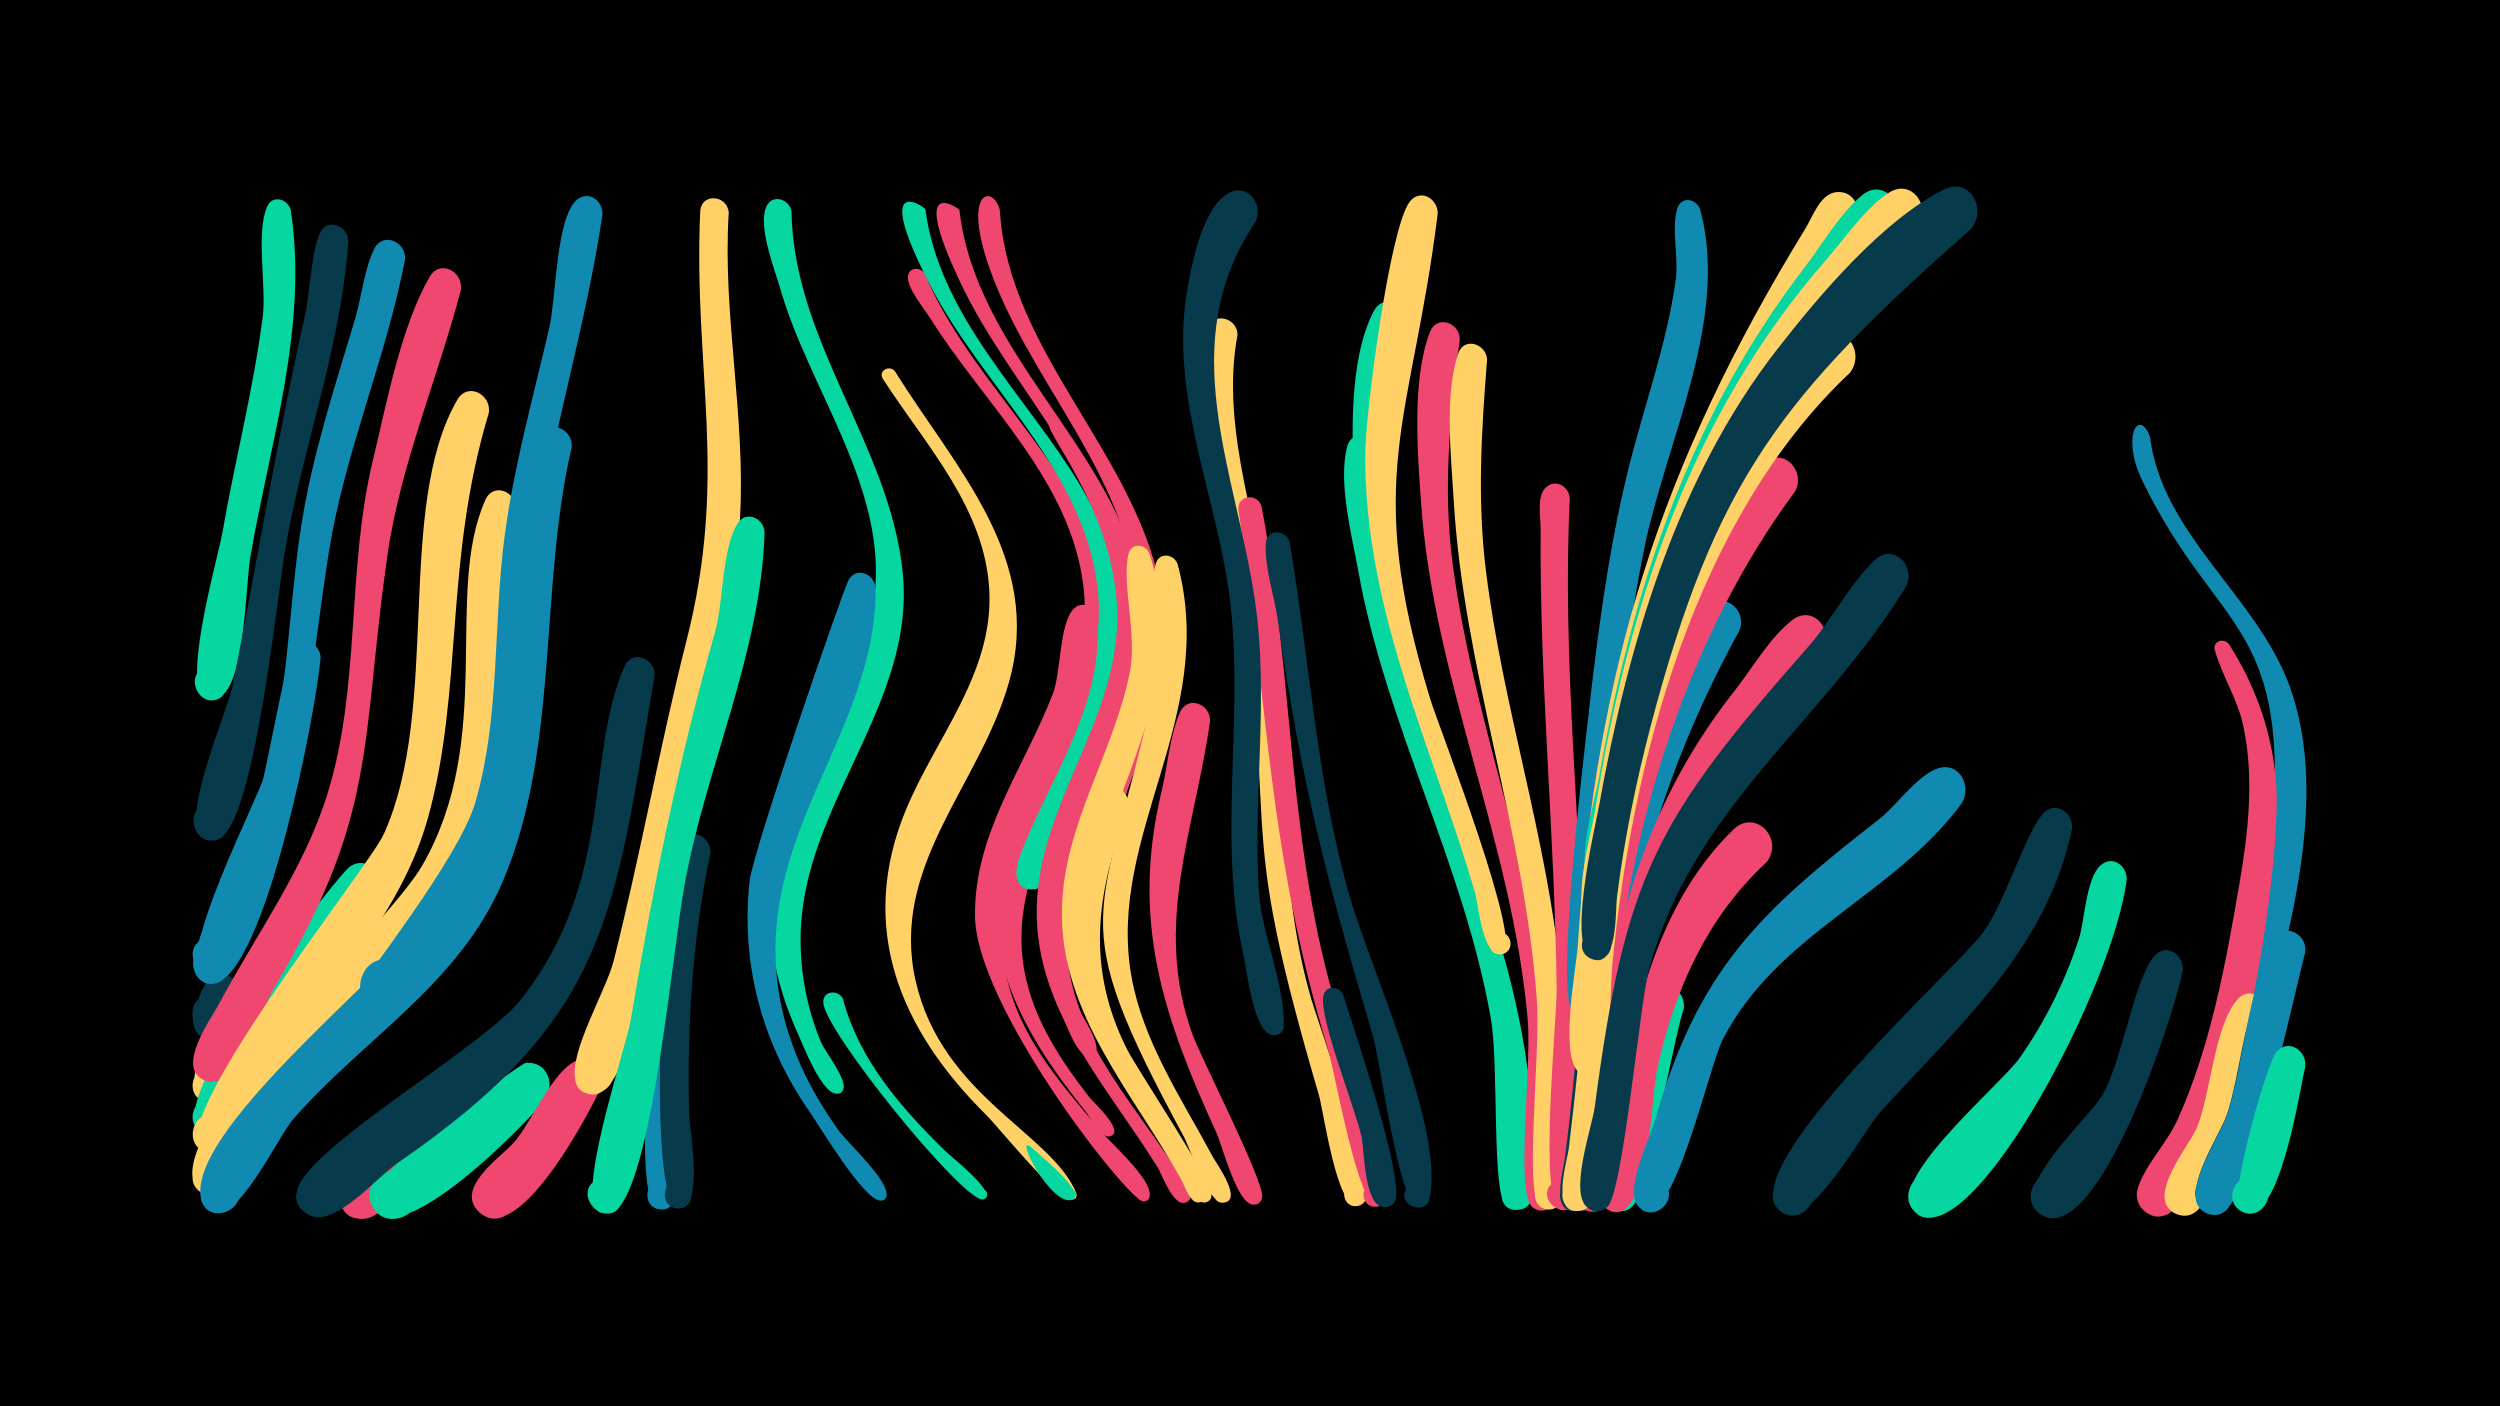 <svg width="1200" height="675" viewBox="-500 -500 1200 675" xmlns="http://www.w3.org/2000/svg"><path d="M-500-500h1200v675h-1200z" fill="#000"/><path d=""  fill="#ef476f" /><path d=""  fill="#118ab2" /><path d=""  fill="#118ab2" /><path d=""  fill="#06d6a0" /><path d=""  fill="#ffd166" /><path d=""  fill="#ffd166" /><path d=""  fill="#06d6a0" /><path d=""  fill="#ffd166" /><path d="M-385-19c-2.9 5.8-20.1 29-22.5 8-2.7-23.5 34.3 1.3 11.5 7.8-17.3 4.9-9.5-19.5-4.5-25.7 7.2-8.7 18.7 0.4 15.5 9.9z"  fill="#073b4c" /><path d="M-371.6-9c-5.2 8.3-17.5 44.8-31.2 37.6-11-5.8-0.8-22.6 9.5-15.7 8.8 6 1.3 20-8.6 16.1-15.4-6.1 8.8-46.4 16.8-51.3 9.2-5.6 17.3 4.8 13.5 13.3z"  fill="#ffd166" /><path d="M-360.4-398.9c8.4 55.6-9.9 111.1-19.3 165.4-2.6 14.8-2.3 58-13.9 67.7-9.7 8.1-19.4-10.6-7.2-13.8 12.2-3.3 13.2 17.8 0.7 15.6-14.4-2.5 4.8-68.4 6.8-80.1 6-34.6 14.9-68.8 19.4-103.7 1.9-14.9-3.4-39.6 2-52.8 2.5-6.2 10.3-4 11.5 1.7z"  fill="#06d6a0" /><path d="M-346.1-184.3c-2.5 27.5-25 142.6-48.2 155.3-12.6 6.9-19.3-16-4.9-17 14.4-1 10.8 22.6-2.7 17.5-16.7-6.4 16.2-58.5 20.5-68.9 7.6-18.5 17.9-85.4 22-91.6 4.4-6.7 13.1-2.2 13.3 4.7z"  fill="#118ab2" /><path d="M-332.8-384.3c-3.4 50.8-22.1 99.2-30.5 149.3-3.8 22.8-14.4 126.8-30.7 137-11.8 7.4-19.5-14.3-5.8-16 13.8-1.8 11.7 21.2-1.5 17-14.7-4.7 10.5-61.6 12.8-73.2 11.8-59.4 21.4-118.4 34.7-177.6 2.8-12.6 2.7-27.6 7-39.6 3-8.3 13.8-4.7 14 3.1z"  fill="#073b4c" /><path d="M-318.3-71.2c-13.3 25.7-32.3 47.8-48.7 71.5-5.9 8.6-22.2 50.6-35.8 43.4-11-5.8-0.9-22.6 9.4-15.6 10.3 7-1.6 22.5-11 14.5-16.4-13.9 58.3-112.2 70.8-125.2 8.1-8.5 19.3 1.8 15.3 11.4z"  fill="#06d6a0" /><path d="M-305.6-375.3c-9.2 47.5-28.8 92.1-36.5 140-9.8 61.8-12.2 118.5-38.4 176.6-3.2 7.1-6.1 18-11.4 23.7-9.7 10.6-23.4-9-10.1-14.5 15.6-6.5 16 22.8 0.2 16.8-15.2-5.8 26.1-84.2 29.9-98.1 10.4-38 10.4-77.5 16.4-116.2 5.3-34.3 16.1-67 26-100.1 3.1-10.5 4.3-23.6 9.1-33.4 4.3-8.6 15.6-3.3 14.8 5.2z"  fill="#118ab2" /><path d="M-293 64c-8.4 5.7-36.9 34.5-43.9 13.1-4.2-12.8 14.2-21.2 21-9.5 6.9 11.6-9.3 23.8-18.5 13.8-12.7-13.6 21.4-38 32.8-39.5 13.3-1.7 17.2 14.2 8.6 22.1z"  fill="#ef476f" /><path d="M-278.8-360.7c-11.4 43.3-29.3 84.4-35.5 129-12.6 90-4.4 122.3-54 205.7-6.3 10.6-15.1 38.4-25.9 44-12.8 6.8-19.2-16.4-4.8-17.1 14.5-0.8 10.6 23-2.8 17.6-14.2-5.7 3-29.3 6.8-36.4 17.7-33.3 40.6-64.2 52-100.5 16.3-51.8 9.2-107.9 22-160.7 6.5-27 13.4-63.9 27.2-88 5-8.7 16.4-2.5 15 6.4z"  fill="#ef476f" /><path d="M-265.4-301.7c-21.5 71.3-12.1 132.5-29.1 194-12.5 45-44 77.3-70.7 114-6.7 9.2-22.7 48.7-34.9 46.8-12.2-1.9-8.1-21 3.8-17.8 11.9 3.3 5.8 21.8-5.7 17.3-23.3-9.2 78.3-135 86.2-152.2 27.6-60.9 5.3-156.5 35.3-208.5 5.1-8.8 16.6-2.4 15.1 6.4z"  fill="#ffd166" /><path d="M-252.4-255.6c-11.4 55.9-2 116.4-23.7 170-19.1 47.2-60.8 76.1-90.9 115.5-6.4 8.4-22.5 49.5-35.6 42.9-12.8-6.5 2.3-24.9 11.2-13.7 8.9 11.2-12.5 21.6-15.9 7.7-7.5-31.4 92.4-120.9 110-151.4 35.3-61.3 10.2-130.6 30.3-175.5 3.8-8.6 15.1-3.9 14.6 4.5z"  fill="#ffd166" /><path d="M-238.7 28.4c-9.5 11.6-67.9 71.6-81.8 51.9-9.2-13.2 12.3-26.6 20-12.5 7.8 14.1-15.1 25.1-21.2 10.2-5.4-13 71.9-67.6 74-67.8 10.6-1 14.5 10.7 9 18.2z"  fill="#06d6a0" /><path d="M-225.6-285.3c-15.7 67.4-5.8 144-32.9 208-21 49.7-66.6 75.4-100.7 114.4-7.6 8.7-26.9 51.3-39.6 44.4-12.8-6.8 2.9-25.1 11.6-13.5 8.7 11.6-13.1 21.6-16.3 7.4-7.6-35.2 104.4-119.6 124.1-152.7 39.6-66.7 13-160.9 39-213.2 4.3-8.7 15.7-3.3 14.8 5.2z"  fill="#118ab2" /><path d="M-211.7 22.4c-6.2 13.2-37.1 71.7-56.1 61-13.2-7.5-0.3-27.7 12.1-18.8 12.3 8.9-2.7 27.6-14.1 17.4-12.5-11.3 9.8-26.3 16.3-33.4 8.3-9.2 19-35.2 30.2-39.4 8.6-3.2 14.5 5.7 11.6 13.2z"  fill="#ef476f" /><path d="M-210.8-397.1c-7.8 52.3-23.3 102.7-31.9 154.8-12 73.2 0 148-52.3 208.3-5.6 6.4-13.4 19.2-23.4 17.2-17.5-3.6-5.5-30.7 8.9-20.1 16.9 12.4-14 31.6-17.7 11-0.3-1.8 47.5-61.9 55.3-88.8 12.1-41.3 8.5-85.4 14.1-127.8 4.5-34.2 13.9-67.3 21.6-100.8 3-13 3.1-52.4 13.1-60.8 5.7-4.7 12.5 0.5 12.3 7z"  fill="#118ab2" /><path d="M-185.8-175.7c-19.5 115.3-21.6 164.2-123.6 234.1-9.5 6.5-30.3 31.5-42.5 24.7-18-10.2 10-32.7 16.1-13 5.2 16.9-24.1 19.3-21.6 1.8 2.7-20 89.7-69.4 107.6-92.3 45.1-57.8 30.3-115.5 49.5-159.6 3.7-8.6 14.9-4 14.5 4.3z"  fill="#073b4c" /><path d="M-173.1 10.3c-0.5 10.3 4.1 72-10.2 70.2-9.6-1.2-6.8-16.2 2.6-14 9.4 2.3 5 16.9-4 13.6-8.9-3.2-5.8-65.7-1.3-73.6 3.8-6.6 12.4-2.9 12.9 3.8z"  fill="#118ab2" /><path d="M-159-90.6c-8.7 41.1-11.3 83.6-10.2 125.6 0.2 7.8 7.6 45.8-5.6 45.1-9-0.5-7.6-14.7 1.3-13.2 7.6 1.2 7.1 12.8-0.6 13.2-16 0.9-7.9-157.2 0.4-175.3 3.9-8.6 15.2-3.7 14.7 4.6z"  fill="#073b4c" /><path d="M-150.2-398c-3.1 49 8.2 97.7 5.4 146.8-3.6 62.6-26.3 124.5-38.6 185.7-2.9 14.3-13.6 93.6-32.9 90.8-16.7-2.4-2-27.9 8.4-14.6 8.9 11.3-12.6 21.7-15.9 7.7-3.2-13.2 14.8-43.1 18.3-57 12.9-50.8 22-102.5 34.9-153.4 20.5-80 3.3-130 6.7-206.4 0.4-9.1 12.9-8.2 13.7 0.4z"  fill="#ffd166" /><path d="M-133-244.5c-1.7 57.6-28.1 112.7-38.4 169.1-5.7 31.1-14.6 133.8-31.1 154.5-8.6 10.8-23-6.9-10.7-13.1 14.4-7.3 16.9 20.7 1.4 16-13.4-4 12.3-78.9 14.6-92.6 10.6-63.4 22.8-124 40.4-185.9 4.1-14.4 3.3-40.1 10.8-52.2 4.1-6.6 12.7-2.5 13 4.2z"  fill="#06d6a0" /><path d="M-120.1-398.7c1 63.1 47.2 112.4 53.4 173.5 6.4 63-48 111.5-49 174.2-0.3 17.5 3 35 9.8 51.3 2 4.6 12.6 17.9 10.7 22.6-2.3 5.6-9.9-1.7-4.4-4.1 4.7-2.1 6.5 6.2 1.3 6.2-7.4 0-16.2-23.3-18.7-28.8-42.9-95.1 31.7-136.3 37.2-215 3.5-50.1-32.3-96-45.7-142.7-2.7-9.4-10.8-29.7-6.7-39.2 2.7-6.4 10.9-3.9 12.1 2z"  fill="#06d6a0" /><path d=""  fill="#ffd166" /><path d="M-95.4-20.6c7.6 29.1 27.7 52 48.6 72.6 2.8 2.8 24.2 19.6 19.9 23.1-2.8 2.4-5.7-3-2.1-4 3.6-1 3.9 5.1 0.2 4.6-11.3-1.8-74.7-80.1-76-94.2-0.6-5.9 7-6.8 9.4-2.1z"  fill="#06d6a0" /><path d="M-79.7-217.4c0.2 69.9-59.5 118.6-46.1 195.9 4.1 23.5 14.4 44.6 28.2 63.9 4.8 6.7 23.2 23.1 23.2 31 0 5.5-9 1.9-5.1-2.1 3.8-4 7.8 4.7 2.3 5-7.9 0.4-29.4-35.8-34.1-42.5-22.9-32.9-33.2-71-28.9-110.9 1.6-14.5 45.4-141.3 47.6-144.7 4.2-6.6 12.7-2.3 12.9 4.4z"  fill="#118ab2" /><path d="M-70.5-321.9c29 46.6 71.6 89.8 54.8 149.4-13.9 49.3-57.3 88.1-44.8 143.3 12.6 55.4 65 73 77 101.6 1.8 4.4-6.4 4.5-4.7 0.1 2-5.2 8.3 2.7 2.7 3.4-6.6 0.8-35.2-34.9-41.1-40.7-41.5-41.1-62.1-90.1-38.4-146.9 14.3-34.2 41.5-65 39.9-104-1.6-40-30.6-70.6-51.1-102.4-2.4-3.8 2.9-6.9 5.7-3.8z"  fill="#ffd166" /><path d="M-56.2-368.8c25 60.1 89.5 102.4 90.3 172.2 0.8 58.2-53.1 103.9-42.4 162.6 4.2 23 17.2 42.7 31.3 60.8 1.7 2.2 17.3 16.3 9.9 18.6-3.7 1.1-5.1-4.7-1.4-5.5 3.2-0.6 4.6 4.1 1.7 5.4-4.5 1.9-10.3-9.6-12.1-11.8-32.2-40-54.8-81.4-37.3-133.6 13.3-39.6 41.3-74 36.3-118-5.9-51.2-47.9-88-73.9-129.6-3-4.8-10.5-13.5-10.4-19.4 0.2-4.6 5.8-5 8-1.7z"  fill="#ef476f" /><path d="M-39.5-399.3c7.9 69.2 74.6 114.2 87.7 182 11.9 61.4-34.2 105.6-36.3 163.9-0.5 13.6 2.1 27 7 39.6 1.1 2.7 12.9 19.7 4.4 20.8-5 0.7-5.6-7.2-0.6-7.3 4.3-0.1 5.1 6.2 1 7.3-6.4 1.6-11.9-15.6-13.6-19.3-34.1-73 29.8-125.8 26.9-196.9-2.5-59.7-50.8-102.7-75.3-153.7-26.6-55.3-1.3-36.8-1.2-36.4z"  fill="#ef476f" /><path d="M-55.8-399.5c6.7 51.7 48.8 89.8 74.4 132.6 33.2 55.6 21.1 104.1-4.2 159.6-3.5 7.7-8.6 37.6-21.1 33.8-8.9-2.7-6.3-16.4 3-15.7 9.3 0.8 9.7 14.7 0.5 16-15 2.1-6.4-20.4-4.6-26.2 12.9-39.9 39.8-74.6 34.6-118.7-6.7-56.8-55.4-96.5-80.4-145.1-28.4-55.2-2.6-37.6-2.2-36.3z"  fill="#06d6a0" /><path d="M-20.1-399.3c4.1 69.8 67.7 118.5 78.1 186.8 9.2 60.1-34.4 106.6-33.2 164.5 0.1 6.3 8.3 28.6 2.4 32.6-5.3 3.6-10.6-5.1-4.8-8.2 6.7-3.5 10 8.5 2.4 9-8 0.4-10-19.2-10.9-24-12.6-61.2 35.8-111.4 32.1-171.9-3.5-57.7-46.8-100.9-67.8-152.3-18.7-45.8-1.8-49.6 1.7-36.5z"  fill="#ef476f" /><path d="M-5.2 50.5c2.9 2.8 25.6 21 20.7 24.9-2.7 2.2-5.9-2.3-2.9-4.2 2.9-1.8 5.6 2.9 2.4 4.5-9.7 4.7-28.8-31.8-20.2-25.2z"  fill="#06d6a0" /><path d="M9.4-296.8c30.1 44.2 50.1 91 33.9 144.7-11.9 39.5-38.8 75.5-31 118.8 6 33.7 29.4 60.6 47.9 88.1 1.6 2.3 17.7 21.2 8.2 22.5-4.2 0.6-5.8-5.6-1.8-7 4-1.5 6.9 4.2 3.3 6.5-6.3 4.1-12.3-13.5-14.3-16.6-26.4-42.2-63.5-80.6-57.3-134.4 5.1-43.9 35.7-80.2 37.9-124.9 2.4-50.3-34.3-92.9-32.6-97.1 1.1-2.6 4.2-2.5 5.8-0.6z"  fill="#ef476f" /><path d="M26.6-202.9c5.3 63.6-59.5 111.7-42.4 175.9 7.3 27.6 26.8 49.3 44.8 70.6 5.1 6 23.3 21.9 22.9 30-0.3 6-9.7 1.7-5.4-2.5 4.3-4.2 8.3 5.5 2.3 5.6-6.9 0.1-80.4-93.3-80.8-137.1-0.4-39.8 23.7-71.1 37.4-106.7 3.9-10.1 3-32.9 9.7-40.4 4.4-4.8 10.9-1.1 11.5 4.6z"  fill="#ef476f" /><path d="M41.5-111c-15.5 39.4-20.2 75.7-0.5 114.7 5.4 10.6 41.5 64.2 40.5 70.3-1 6.1-10.6 2.3-7.1-2.8 4.1-6 11.2 4.5 4 6-7 1.5-24.4-37.5-28.3-43.7-22.2-35.6-42-71.3-34.9-114.7 9.3-57.7 29.1-41.3 26.3-29.8z"  fill="#ffd166" /><path d="M51.7-234.3c25.4 77.5-39.4 130.4-27.4 201 5.4 31.9 25.8 58.3 42.5 85 1.9 3 19 24.2 8.8 25.4-4.5 0.5-5.9-6-1.7-7.4 4.2-1.5 7.1 4.6 3.3 6.9-5.4 3.3-8.6-7.6-10.1-10.2-22.8-41.3-58-79.3-57.4-129.2 0.5-40.8 24.7-75.2 32.6-114.4 3.7-18.4-4.1-42.7-0.6-57 1.3-5.5 8.2-4.7 10-0.1z"  fill="#ffd166" /><path d="M65.3-229.1c19.5 73.2-34.3 129.9-22.2 197.8 5.6 31.5 24.2 58.8 39 86.5 1.6 3 15.1 21.5 4.9 22.1-4.8 0.3-6-6.8-1.4-8.1 5.4-1.6 7.4 7.1 1.8 8-7.4 1.3-16.2-26.1-19.1-31.5-59.1-109.2-39.4-100.9-15.1-211.9 4.2-19-2-50.9 1.6-63.3 1.7-5.8 8.9-4.5 10.5 0.4z"  fill="#ffd166" /><path d="M80.8-153.7c-7.4 52.3-27.4 97.2-8.5 150 4.3 11.9 35.3 72.1 33.5 78.6-2.2 8.1-13.8-0.7-6.6-5.1 6.1-3.7 9.9 7.6 2.8 8.4-8 0.9-15.2-28.1-18-34.2-25.9-56.7-41.3-102-26.4-164.4 2.8-11.8 3.9-26.6 8.8-37.7 3.8-8.5 14.9-3.8 14.4 4.4z"  fill="#ef476f" /><path d="M94-339.2c-8.7 46.4 11.5 95 17 140.8 7.2 60.2 1.3 119.3 18.5 178.3 3.3 11.3 34.5 97.1 21.9 99-6.3 1-8.8-8.3-2.8-10.6 7-2.7 10.6 8.6 3.4 10.5-10.3 2.7-16.6-45.4-19-53.4-37.8-129.1-21.4-115-35.1-232.4-5.1-44-23.1-89.1-18.6-133.8 1-9.7 14.6-7.7 14.7 1.6z"  fill="#ffd166" /><path d="M105.5-257.1c15.6 81.3 12.3 164.4 37 243.9 3.3 10.7 31.6 90.8 18.2 92.4-6.6 0.8-8.8-8.8-2.5-11 7.3-2.5 10.7 9.2 3.2 10.9-9.2 2.1-20.8-65.2-23.9-75.2-29.2-96.2-28.2-162.6-43-258.8-1.1-7.3 8.8-8.8 11-2.2z"  fill="#ef476f" /><path d="M119-239.9c9.6 56.6 12.9 115.1 28.9 170.4 9.8 33.9 45.5 111.8 38.3 144.5-2.1 9.4-16.6 2.7-10.8-4.9 6.8-9 16.9 7.8 5.9 9.6-9.5 1.6-18.8-70.8-22.2-82.1-22.5-76.3-34.3-120.7-45.8-200.2-1.6-11.4-6.5-25.4-5.7-36.8 0.5-7 9.6-6.5 11.4-0.5z"  fill="#073b4c" /><path d="M102.7-393.6c-39.5 58.6-9.7 118.9-0.4 181.4 6.9 46.5-0.8 92.6 1.9 139.2 1.2 21.2 12.5 44.7 12 65.1-0.2 9.2-14.9 2.9-8.4-3.6 6.5-6.5 12.8 8.2 3.6 8.4-9.5 0.3-13.1-31.8-14.5-38.3-12.5-55.6 0-111.8-6.2-167.9-5.4-49.2-28.9-98.5-21.3-148.5 2-13.1 7.3-41.6 19.8-49.2 9.3-5.7 17.4 4.8 13.5 13.4z"  fill="#073b4c" /><path d="M144.7-22.5c4.5 14.4 30 89.3 24.8 98.9-4.3 8.1-15.9-1.8-8.5-7.3 7.3-5.5 13.7 8.3 4.7 10.2-11 2.4-10.8-27.5-12.1-33.4-3.1-14.1-20.4-56.9-18.4-67.8 1-5.4 7.6-4.9 9.5-0.6z"  fill="#073b4c" /><path d="M160.2-283.9c-6.5 104.7 57 195.1 70.8 296.3 1.4 10.5 11.5 64.9-2.1 68-10.8 2.4-10.9-16-0.1-13.6 10.8 2.3 3.2 19.1-5.7 12.4-7.3-5.6-3.5-67.5-7.5-90.3-12.9-74-50.3-140.6-63.6-214.7-3.1-17.1-9.9-42.9-5.3-60 2.2-8.1 12.7-5.5 13.5 1.9z"  fill="#06d6a0" /><path d="M174.5-345c-10.2 37.9-14 75.3-8.5 114.3 12.3 87 58.8 164.1 68.2 251.8 1 9.6 9.5 56.3-3.7 59.2-10.9 2.4-10.8-16.1 0.1-13.7 10.9 2.4 3.1 19.2-5.8 12.4-7.6-5.8-3-66.4-6.7-89.1-14-86.9-61.6-164.2-67.7-253-1.7-25.4-3.2-64.5 9.1-87.7 4.6-8.7 16.1-2.9 15 5.8z"  fill="#06d6a0" /><path d="M190.1-397.5c-12.4 100.4-36.4 125.4-3.6 233 4.1 13.3 46 120.3 34.4 122.5-7.1 1.3-8.6-9.9-1.4-10.4 6.1-0.5 7.8 8.5 2 10.3-9.9 3-11.9-24.2-13.5-29.5-20.5-69.9-53.1-135.8-52.7-210.3 0.1-19.5 11.6-108.1 21.3-121.2 5-6.7 13.7-1.5 13.5 5.6z"  fill="#ffd166" /><path d="M200.7-337.1c-4.7 36.1-8.2 71.6-3.4 108 11.4 85.6 46.9 164.1 50.8 251.5 0.4 10.1 6.3 56.1-6.7 58.4-11.3 2-10.5-17.1 0.6-14.1 11.1 3 2.3 19.9-6.5 12.6-8.2-6.8-0.2-66.2-2.2-89.8-7.3-85-45.3-163.6-51.2-248.3-1.7-23.9-4.5-59.1 4.3-81.9 3.3-8.4 14.3-4.4 14.3 3.6z"  fill="#ef476f" /><path d="M213.8-327.4c-2.7 34.1-4.8 67.8-0.5 101.8 8.1 64.9 29.1 127.3 35.7 192.6 1.5 14.9 14 110.5-4.1 113.4-11.5 1.9-10.4-17.4 0.8-14.3 11.2 3.1 2.1 20.1-6.7 12.6-7.4-6.3 0.5-73.4-1.3-98.5-5.8-81.3-35.1-158.7-39.9-239.7-1.2-20.8-4.6-50.7 2.1-70.7 2.7-8.3 13.5-4.9 13.9 2.8z"  fill="#ffd166" /><path d=""  fill="#ef476f" /><path d=""  fill="#ef476f" /><path d="M253.5-260.8c-3.8 78.2 5.5 157 6.9 235.3 0.4 23.5 6.1 82.6-3.6 102.3-5.2 10.6-20.6-1.7-11.4-9.1 10.8-8.7 17.9 14.3 4.1 13.2-11.5-0.9-2.1-91.8-2.3-106.2-0.9-73.8-8.3-147.7-7.7-221.5 0-5.1-1.9-14.7 2.2-18.9 4.7-4.9 11.4-0.9 11.8 4.9z"  fill="#ef476f" /><path d="M266.9 11.3c-0.4 10.3 2.3 72.9-13.7 69.6-10-2.1-5.9-17.7 3.8-14.6 9.8 3.2 4 18.3-5.4 14.1-8.1-3.6-2.3-64.7 2.4-72.9 3.8-6.6 12.4-2.8 12.9 3.8z"  fill="#ef476f" /><path d="M316.1-399.3c14.1 51.9-16 110.6-26.5 160.8-6.6 31.7-10.5 64-14.1 96.2-4.6 41-5.3 82.1-8.6 123.1-0.3 3.9-3.4 6.9-7.4 6.7-10.8-0.9-5.5-18.1 4-12.8 9.4 5.4-2.7 18.8-9 9.9-7.6-10.7 5.6-120.3 7.8-139.9 4.5-39.7 9.5-79.4 19-118.2 7.5-30.8 18.8-61 23.1-92.5 1.4-10.3-2.3-24.8 0.8-34.2 2-5.9 9.3-4.3 10.9 0.9z"  fill="#118ab2" /><path d="M294.5-168c-16.4 62.4-22.3 124.7-25.8 188.9-0.5 9.5 1.8 63.2-13.9 59.9-10.1-2.1-5.8-17.8 4-14.6 9.8 3.2 3.9 18.4-5.5 14.1-11-5 1.7-64 2.3-76.3 2.4-43.9 4.1-140.5 23.9-177.8 4.6-8.7 16.1-2.9 15 5.8z"  fill="#ef476f" /><path d="M308.1-15.3c-4.9 12.7-18.4 100.3-32 96.2-10.5-3.1-4.6-19.3 5.4-15.1 10.1 4.2 2.5 19.7-7 14.5-10.7-5.9 10.5-95.8 19.6-104.5 6.8-6.6 15.7 0.9 14 8.9z"  fill="#06d6a0" /><path d="M321.6-256.6c-34.6 78.6-47.6 167.7-51.9 252.8-0.6 11.8 1 88.3-15.1 84.9-8.6-1.8-7.3-14.9 1.5-15 8.8-0.1 10.3 13 1.7 15-14.2 3.2-7.4-19.2-6.7-24.8 11.1-85.7 10.5-169.2 32.8-253.6 5.4-20.3 9.7-50.8 22.2-68 6.4-8.8 18-0.7 15.5 8.7z"  fill="#073b4c" /><path d="M335-197.5c-35 63.7-54.6 128.1-60.6 200.5-0.9 11.2-0.4 81.4-16.3 77.8-10.1-2.3-5.7-18.1 4.1-14.7 9.8 3.4 3.7 18.6-5.7 14.1-11-5.2 0.6-42.5 1.5-52.2 6.7-72.8 14.5-140 46.4-206.9 4.4-9.1 8.4-21.9 15.2-29.4 7.7-8.6 19.1 1.2 15.4 10.8z"  fill="#118ab2" /><path d="M348-86.2c-28.5 26.4-43.9 60.7-52.3 98.1-3.3 14.9-3.4 58.1-15.1 67.9-9.7 8.1-19.4-10.6-7.1-13.9 14.3-3.8 11.3 21.8-1.8 14.7-11.1-6.1 4.1-47.7 6-57.9 8.3-44.5 20.6-91.8 54.3-124.5 10.6-10.3 24.5 4.4 16 15.6z"  fill="#ef476f" /><path d="M361.7-264.2c-51.6 69.5-79.6 160.4-87.2 245.7-1.2 13.1-1.5 102.9-17.6 99.4-8.7-1.9-7.2-15.1 1.7-15.1 8.9 0 10.3 13.2 1.6 15.1-14.1 3.1-7.4-18.6-6.6-24.2 11.4-81.4 11.7-158.3 42.6-236.1 11.7-29.4 26.1-76.8 50.4-98.2 9.3-8.2 20.3 3.6 15.1 13.4z"  fill="#ef476f" /><path d="M374.9-187.5c-44.6 57.5-81.6 105.9-92.4 180.1-2.2 14.9-1.1 82.1-15.1 88.2-11.3 4.9-15.2-15.1-2.9-14.8 12.3 0.3 7.4 20.1-3.6 14.7-10.9-5.3 1-39.4 2.1-49.1 9.1-75 21.6-139.1 69.5-199.9 8.4-10.6 17-25.7 27.7-34 10.1-7.9 20.6 5.1 14.7 14.8z"  fill="#ef476f" /><path d="M388-321.1c-74.1 69.7-104.8 186.4-114.1 284.5-1.4 14.5-2 121.1-18.2 117.6-8.6-1.9-7.2-15 1.6-15 8.8 0 10.3 13.1 1.7 15-15.3 3.4-6.7-24-6-29.5 13.9-113.7 12.2-200.3 63.9-308 12.4-25.7 32-66.6 57.3-82 11.7-7.1 21.2 7.8 13.8 17.4z"  fill="#ffd166" /><path d="M390.8-393.5c-69.6 130.9-92.3 137.9-114.2 298.4-3.9 28.4-3 104.5-11.5 109.7-9.4 5.7-15.4-11.6-4.4-12.8 11-1.3 9.1 17-1.4 13.5-11.7-3.9-2.7-50.9-2-60.8 8.6-133.7 39.6-231 109.3-344.8 3.5-5.7 7.1-16.8 15-17.5 8.2-0.7 12 7.5 9.2 14.3z"  fill="#ffd166" /><path d="M415-218.7c-39.9 65.6-104.6 108.2-123.9 186-4.2 16.8-12.2 105.4-19.5 111.9-10.8 9.6-19.4-14-4.9-13.6 12.4 0.4 7.3 20.3-3.7 14.7-10.9-5.5 1.3-39.5 2.5-49.1 14.7-111.2 29-137.4 102.5-220.8 11.2-12.7 19.8-30.1 31.9-41.6 8.8-8.3 19.8 2.9 15.1 12.5z"  fill="#073b4c" /><path d=""  fill="#06d6a0" /><path d="M441.4-114.1c-32.8 44.2-88.4 62.2-114.5 113.1-7 13.7-24 93.3-39.3 81.2-8.9-7 3-20.4 11-12.5 8.1 8-5.2 20-12.3 11.2-6.7-8.2 5.4-31.7 7.9-40.5 20.7-72.9 50-100.2 107.9-145.3 8.4-6.6 17.5-20.1 27.3-24 10.9-4.3 17.6 8.4 12 16.8z"  fill="#118ab2" /><path d="M408.9-391.8c-62.2 81-96.1 134.4-119.4 235.5-3.1 13.6-6.5 75.3-17.6 81.1-10.4 5.3-15.3-13.4-3.7-13.9 11.7-0.5 8.3 18.6-2.5 14.1-11.6-4.8 0.1-41.8 1.6-50.7 15.6-89.9 43.3-173.7 99.4-246.6 8.2-10.7 16.9-25.9 27.5-34.3 10.1-7.9 20.6 5 14.7 14.8z"  fill="#06d6a0" /><path d="M420.5-390.8c-68.9 75.4-106 136-130.1 236.1-5.7 23.7-8.5 75.8-16.8 94.2-1.7 3.7-6.3 5.3-9.9 3.4-8.7-4.5-0.8-17.9 7.3-12.5 7 4.7 1.2 15.8-6.6 12.8-11.8-4.6-0.4-43.9 1.1-53.3 15.3-96.8 45.5-190.2 110.9-265 8.9-10.2 18.8-24.9 30.1-32.3 11.2-7.4 21 7 14 16.6z"  fill="#ffd166" /><path d="M445.8-389.9c-90.2 79.8-122.3 119.7-153.5 238.5-7.1 27.1-12.7 54.6-16.2 82.4-0.8 6.1 0.7 35.7-13 28.9-7.4-3.8-3.1-15.4 5.1-13.4 8.1 2.1 6.3 14.4-2.1 14.1-15.7-0.5-0.2-64.4 1.6-74.6 13.7-76.2 37.2-156.6 85.4-218.4 20.1-25.8 50.2-61.6 79.9-76.6 12.6-6.4 21.2 9.8 12.8 19.1z"  fill="#073b4c" /><path d="M494.5-101.9c-12.1 57.8-54.3 94-92 135.7-8.1 8.9-33.7 57.1-47.3 48-11-7.4 1.7-24.1 11.8-15.5 10.1 8.6-4.3 23.8-13.4 14.1-20-21.1 85.4-115.3 98.2-132.7 10.8-14.7 20.5-48.2 28.9-57.2 6.1-6.6 14.9 0 13.8 7.6z"  fill="#073b4c" /><path d=""  fill="#073b4c" /><path d="M520.8-77.7c-6.6 51.9-72.1 174.7-99 161.1-13.2-6.6-1.6-26.9 10.7-18.9 14.5 9.4-5.9 29.5-15.1 15-9.5-15.1 43-59.1 51.8-71.4 12.4-17.5 21.9-36.8 28.6-57.2 2.9-8.8 3.4-29.9 10.8-35.8 5.8-4.7 12.5 0.7 12.2 7.2z"  fill="#06d6a0" /><path d="M532-290.3c5.8 46.7 50.7 76.1 66.7 118.8 21.4 57.4-3.2 130.9-18.3 187.8-3.6 13.5-13.8 65.6-31.3 66.7-15.5 0.9-11.5-24.5 3-18.9 16.9 6.6-4.7 29.7-12.4 13.3-5.3-11.4 17.4-42.3 21.3-54.1 13.2-40.1 27.3-87.8 30.2-130.1 6.4-95.2-28.1-90.9-62.8-162.3-10.6-21.8-1.5-35.3 3.6-21.2z"  fill="#118ab2" /><path d="M547.7-34.3c-4.1 22.2-40.5 131.9-67.2 117.7-13.3-7-1-27.3 11.4-18.9 12.4 8.4-1.9 27.3-13.4 17.6-13.9-11.9 24.6-45.7 30.8-56.7 9.6-17 14.9-54.8 24.7-66.4 5.6-6.7 14.4-0.8 13.7 6.7z"  fill="#073b4c" /><path d=""  fill="#073b4c" /><path d="M569.9-190.8c12.8 20 20.8 42.6 22.6 66.3 3.2 39.4-18.8 182.3-50.6 206.2-12.9 9.7-24-14.6-8.2-18 15.7-3.4 15.6 23.3-0.1 19.8-5.6-1.3-9.1-7.1-7.6-12.6 3.2-11.2 14.1-22.2 19.1-33.2 16-35.3 23.3-75.4 29.8-113.4 4.3-25 7.2-50.8 1.9-75.8-2.8-13.1-10.2-24-13.7-36.5-1.2-4.3 4.4-6 6.8-2.8z"  fill="#ef476f" /><path d="M587.8-13.1c-3.5 15.2-19.5 102.4-41.9 96.2-12.8-3.5-6.2-23.4 6.2-18.5 12.4 4.9 3.6 24-8.2 17.7-14.2-7.5 6.8-32.2 10.5-40.8 6.9-16.4 8.3-48.9 19.6-61.8 5.8-6.7 14.7-0.5 13.8 7.2z"  fill="#ffd166" /><path d="M601.2-23c-4.4 17.4-21.2 98.4-34.4 104.8-13.3 6.6-19.2-17.4-4.3-17.8 14.9-0.3 10.1 23.9-3.5 18-14.7-6.4 6.8-37.5 9.8-46.7 6.6-19.8 7.7-45.9 17.4-64.1 4.6-8.7 16.1-3 15 5.8z"  fill="#073b4c" /><path d="M606.5-42.9c-5.3 19.8-25.9 118.2-39.6 124.9-13.4 6.5-19.2-17.4-4.4-17.7 14.9-0.3 10.1 23.9-3.5 17.9-14.6-6.4 6.6-37 9.7-46 8.8-26.1 9.7-61.1 22.8-85.1 4.8-8.8 16.2-2.8 15 6z"  fill="#118ab2" /><path d=""  fill="#ef476f" /><path d=""  fill="#ef476f" /><path d="M606.5 12.2c-2.7 11-12.4 77.7-30 69.5-10.9-5-2.1-21.8 8.2-15.6 10.3 6.2-0.3 21.9-9.9 14.6-5.3-4 13.2-70.6 17.9-75.8 5.9-6.7 14.8-0.4 13.8 7.3z"  fill="#06d6a0" /><path d=""  fill="#ffd166" /><path d=""  fill="#ffd166" /><path d=""  fill="#06d6a0" /></svg>